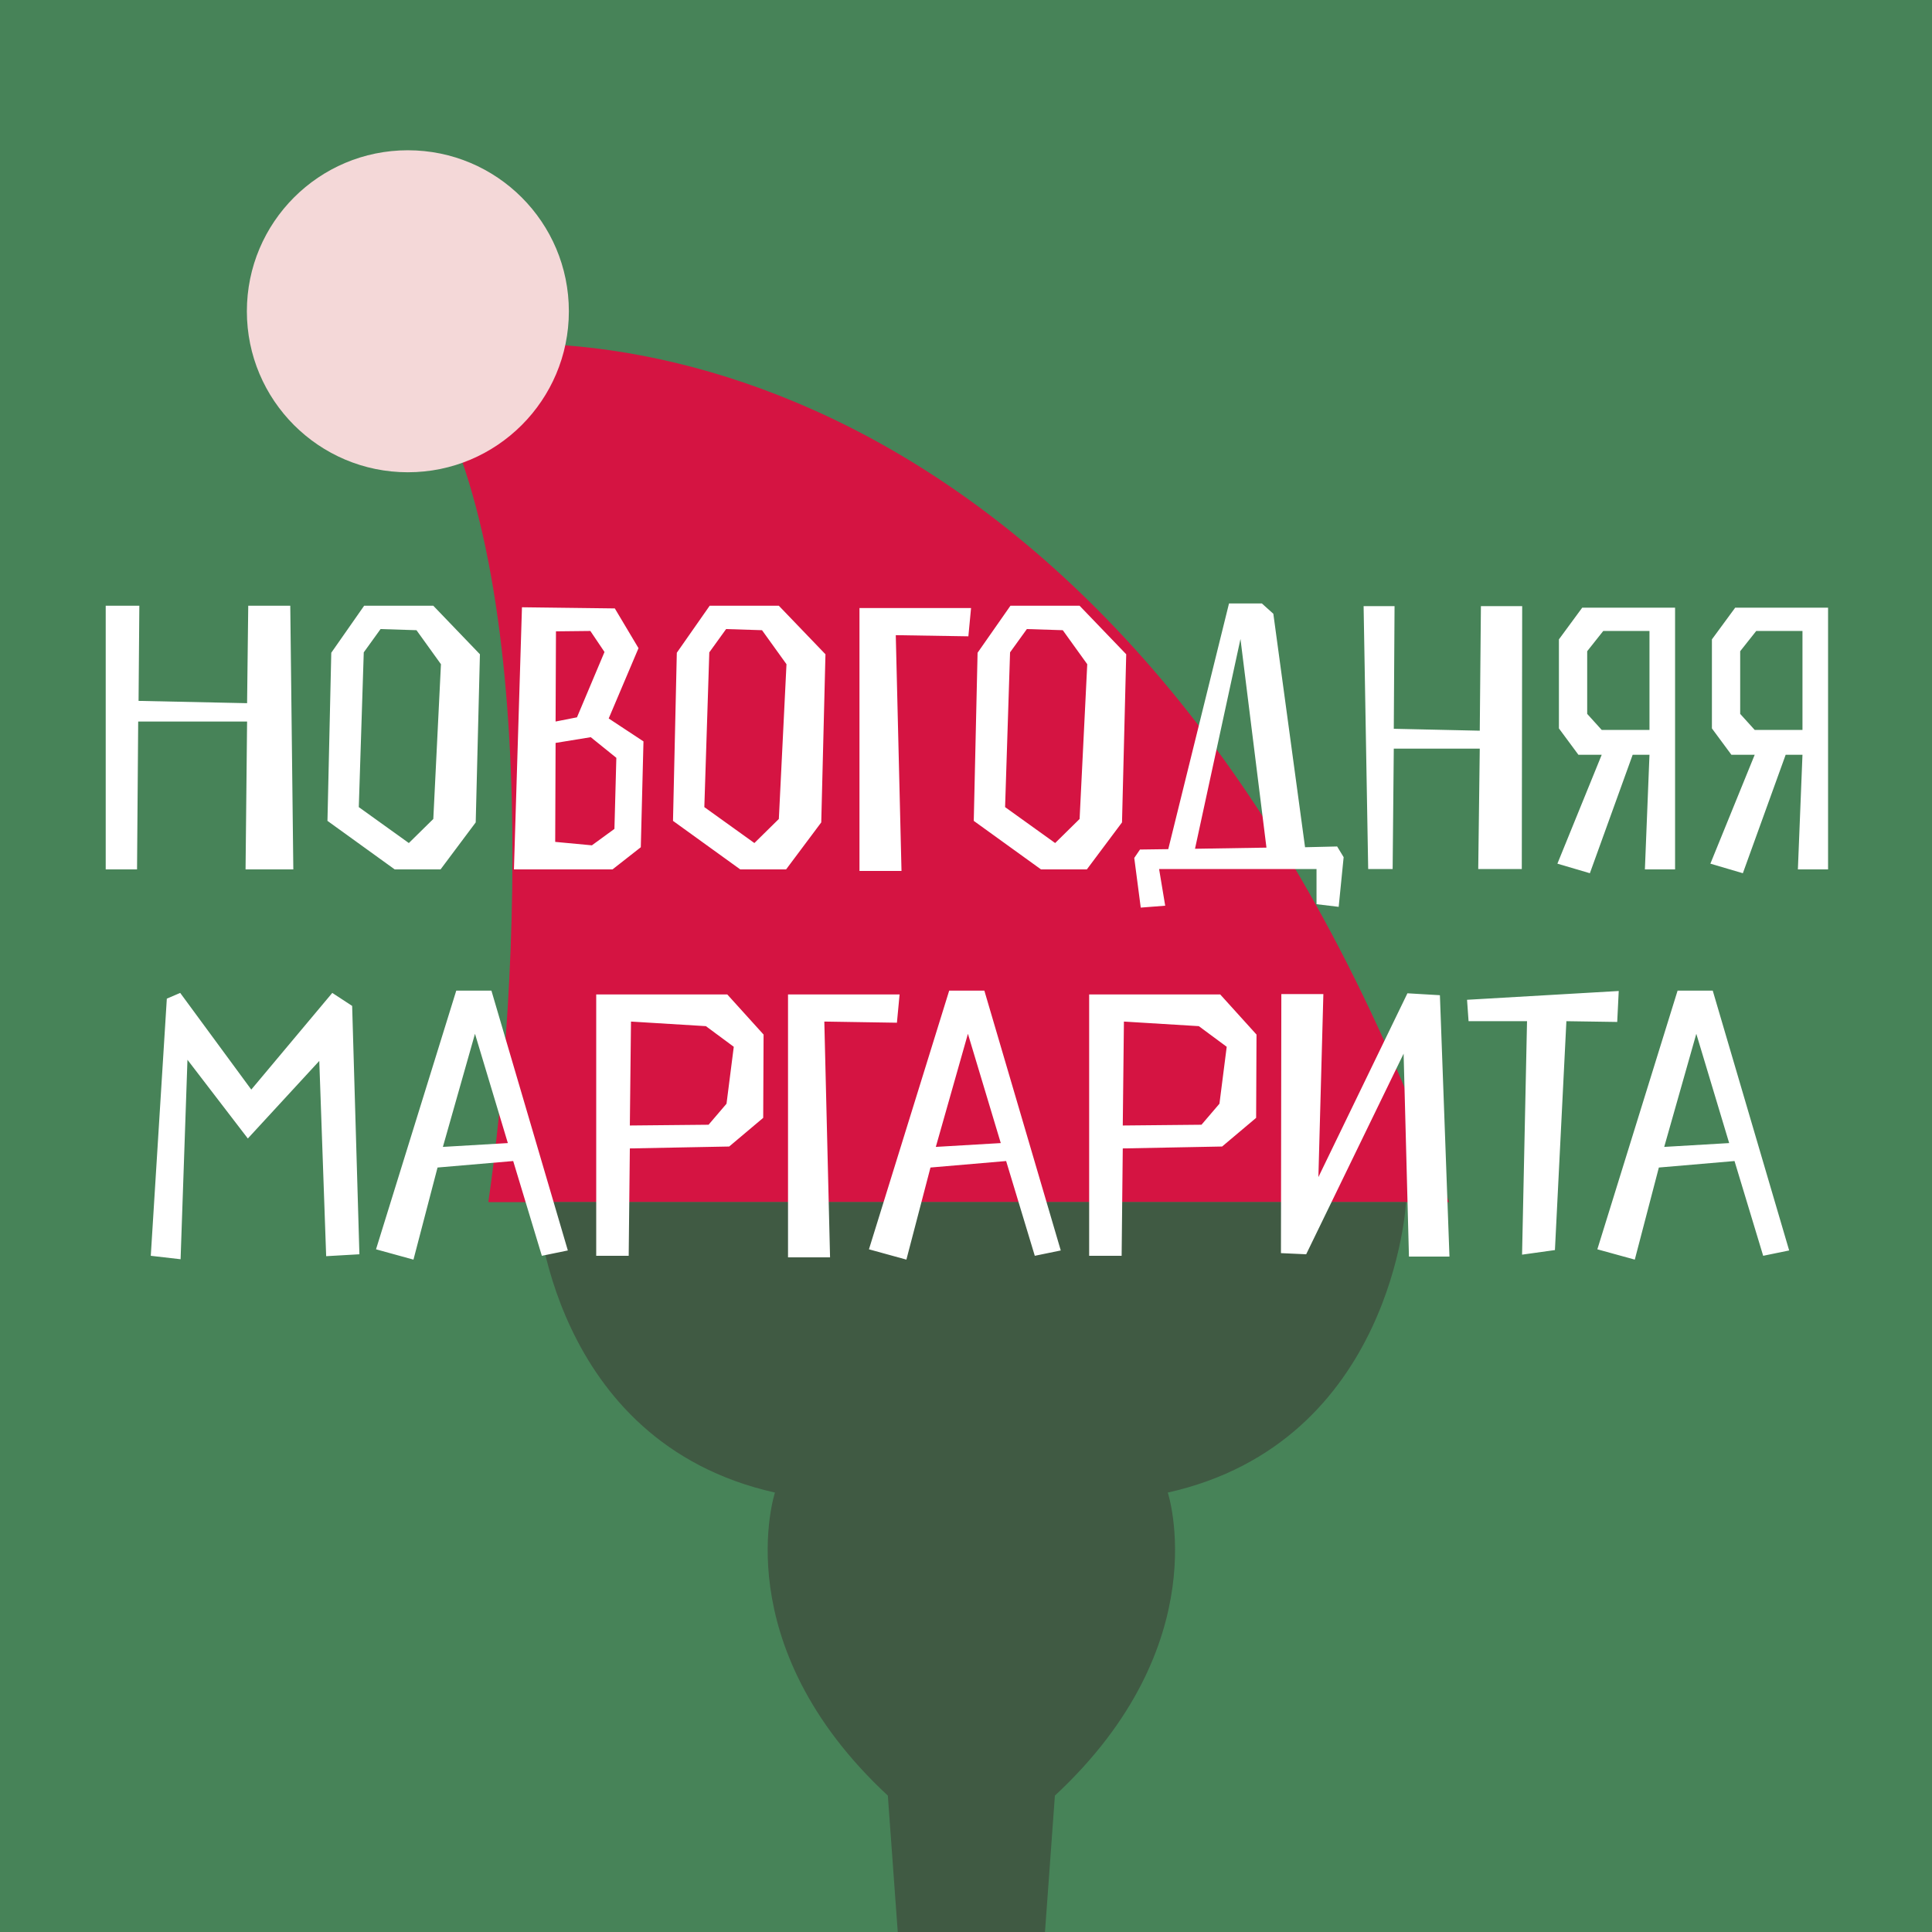 <svg width="180" height="180" viewBox="0 0 180 180" fill="none" xmlns="http://www.w3.org/2000/svg">
<rect x="0" y="0" width="180" height="180" fill="#333333" stroke="none"/>
<g clip-path="url(#clip0_486_3904)">
<rect width="180" height="180" fill="#478358"/>
<path d="M45.498 112H135C108.384 37.359 59.243 28.268 38 33.052C50.746 49.703 48.309 92.622 45.498 112Z" fill="#D51442"/>
<path d="M50 112C50 112 51.169 134.353 72.201 139.059C72.201 139.059 67.527 153.176 82.718 167.294L86.223 215.529L81.549 222.588L66.359 229.647V232H114.641V229.647L99.451 222.588L94.777 215.529L98.282 167.294C113.473 153.176 108.799 139.059 108.799 139.059C129.832 134.353 131 112 131 112H50Z" fill="#405A43"/>
<path d="M27.328 81L27.044 56.436H23.128L23.021 65.514L12.91 65.3L12.982 56.436H9.849V81H12.768L12.875 67.223H23.021L22.878 81H27.328ZM36.774 81H41.046L44.321 76.621L44.713 60.957L40.37 56.436H33.926L30.864 60.815L30.509 76.479L36.774 81ZM38.803 58.714L41.082 61.883L40.37 76.301L38.091 78.544L33.428 75.197L33.891 60.779L35.457 58.608L38.803 58.714ZM48.63 56.578L47.882 81H57.067L59.702 78.935L59.951 69.074L56.711 66.938L59.488 60.388L57.281 56.685L48.63 56.578ZM57.423 70.605L57.245 77.226L55.145 78.757L51.727 78.437L51.763 69.216L55.038 68.682L57.423 70.605ZM53.756 66.831L51.763 67.223L51.798 58.821L55.002 58.786L56.32 60.744L53.756 66.831ZM68.967 81H73.239L76.514 76.621L76.906 60.957L72.563 56.436H66.119L63.057 60.815L62.702 76.479L68.967 81ZM70.996 58.714L73.275 61.883L72.563 76.301L70.284 78.544L65.621 75.197L66.084 60.779L67.65 58.608L70.996 58.714ZM83.457 59.177L90.221 59.284L90.471 56.65H80.075V81.142H83.991L83.457 59.177ZM96.988 81H101.26L104.535 76.621L104.927 60.957L100.584 56.436H94.14L91.079 60.815L90.723 76.479L96.988 81ZM99.017 58.714L101.296 61.883L100.584 76.301L98.305 78.544L93.642 75.197L94.105 60.779L95.671 58.608L99.017 58.714ZM108.559 84.382L107.99 80.964H122.657V84.24L124.722 84.489L125.184 79.861L124.579 78.864L121.589 78.935L118.634 57.184L117.566 56.222H114.504L108.844 79.113L106.21 79.149L105.676 79.932L106.281 84.56L108.559 84.382ZM115.572 59.533L117.993 78.971L111.336 79.078L115.572 59.533ZM141.782 80.964L141.818 56.472H137.973L137.866 68.077L129.856 67.899L129.927 56.472H127.044L127.471 80.964H129.749L129.856 69.75H137.866L137.724 80.964H141.782ZM153.678 70.32L153.251 81H156.063V56.614H147.413L145.241 59.569V67.864L147.057 70.32H149.228L145.099 80.466L148.125 81.356L152.112 70.32H153.678ZM153.678 68.006H149.228L147.875 66.511V60.672L149.371 58.786H153.678V68.006ZM167.932 70.32L167.505 81H170.317V56.614H161.666L159.495 59.569V67.864L161.31 70.32H163.482L159.352 80.466L162.378 81.356L166.366 70.32H167.932ZM167.932 68.006H163.482L162.129 66.511V60.672L163.624 58.786H167.932V68.006ZM23.411 101.514L16.789 92.507L15.543 93.041L14.048 117L16.825 117.32L17.465 98.737L23.09 106.071L29.747 98.844L30.388 117.036L33.485 116.858L32.809 93.718L30.958 92.507L23.411 101.514ZM50.483 117L52.904 116.502L45.784 92.294H42.509L35.033 116.395L38.522 117.356L40.764 108.776L47.813 108.171L50.483 117ZM44.253 96.316L47.315 106.498L41.263 106.854L44.253 96.316ZM58.681 106.996L67.937 106.818L71.106 104.148L71.141 96.388L67.759 92.65H55.548V117H58.574L58.681 106.996ZM58.681 104.86L58.788 95.177L65.766 95.604L68.364 97.527L67.688 102.831L66.015 104.789L58.681 104.86ZM76.8 95.177L83.564 95.284L83.813 92.65H73.418V117.142H77.334L76.8 95.177ZM96.409 117L98.829 116.502L91.71 92.294H88.434L80.958 116.395L84.447 117.356L86.69 108.776L93.739 108.171L96.409 117ZM90.179 96.316L93.24 106.498L87.188 106.854L90.179 96.316ZM104.606 106.996L113.862 106.818L117.031 104.148L117.066 96.388L113.684 92.65H101.474V117H104.5L104.606 106.996ZM104.606 104.86L104.713 95.177L111.691 95.604L114.29 97.527L113.613 102.831L111.94 104.789L104.606 104.86ZM135.043 117.071L134.153 92.721L131.127 92.543L122.832 109.666L123.295 92.614H119.379L119.343 116.751L121.693 116.858L130.771 98.168L131.269 117.071H135.043ZM150.814 92.329L136.681 93.148L136.823 95.142H142.27L141.807 116.893L144.869 116.466L145.937 95.142L150.672 95.213L150.814 92.329ZM164.271 117L166.692 116.502L159.572 92.294H156.297L148.821 116.395L152.31 117.356L154.552 108.776L161.601 108.171L164.271 117ZM158.041 96.316L161.103 106.498L155.051 106.854L158.041 96.316Z" fill="white"/>
<circle cx="38" cy="29" r="15" fill="#F4D8D8"/>
</g>
<defs>
<clipPath id="clip0_486_3904">
<rect width="180" height="180" fill="white"/>
</clipPath>
</defs>
</svg>
